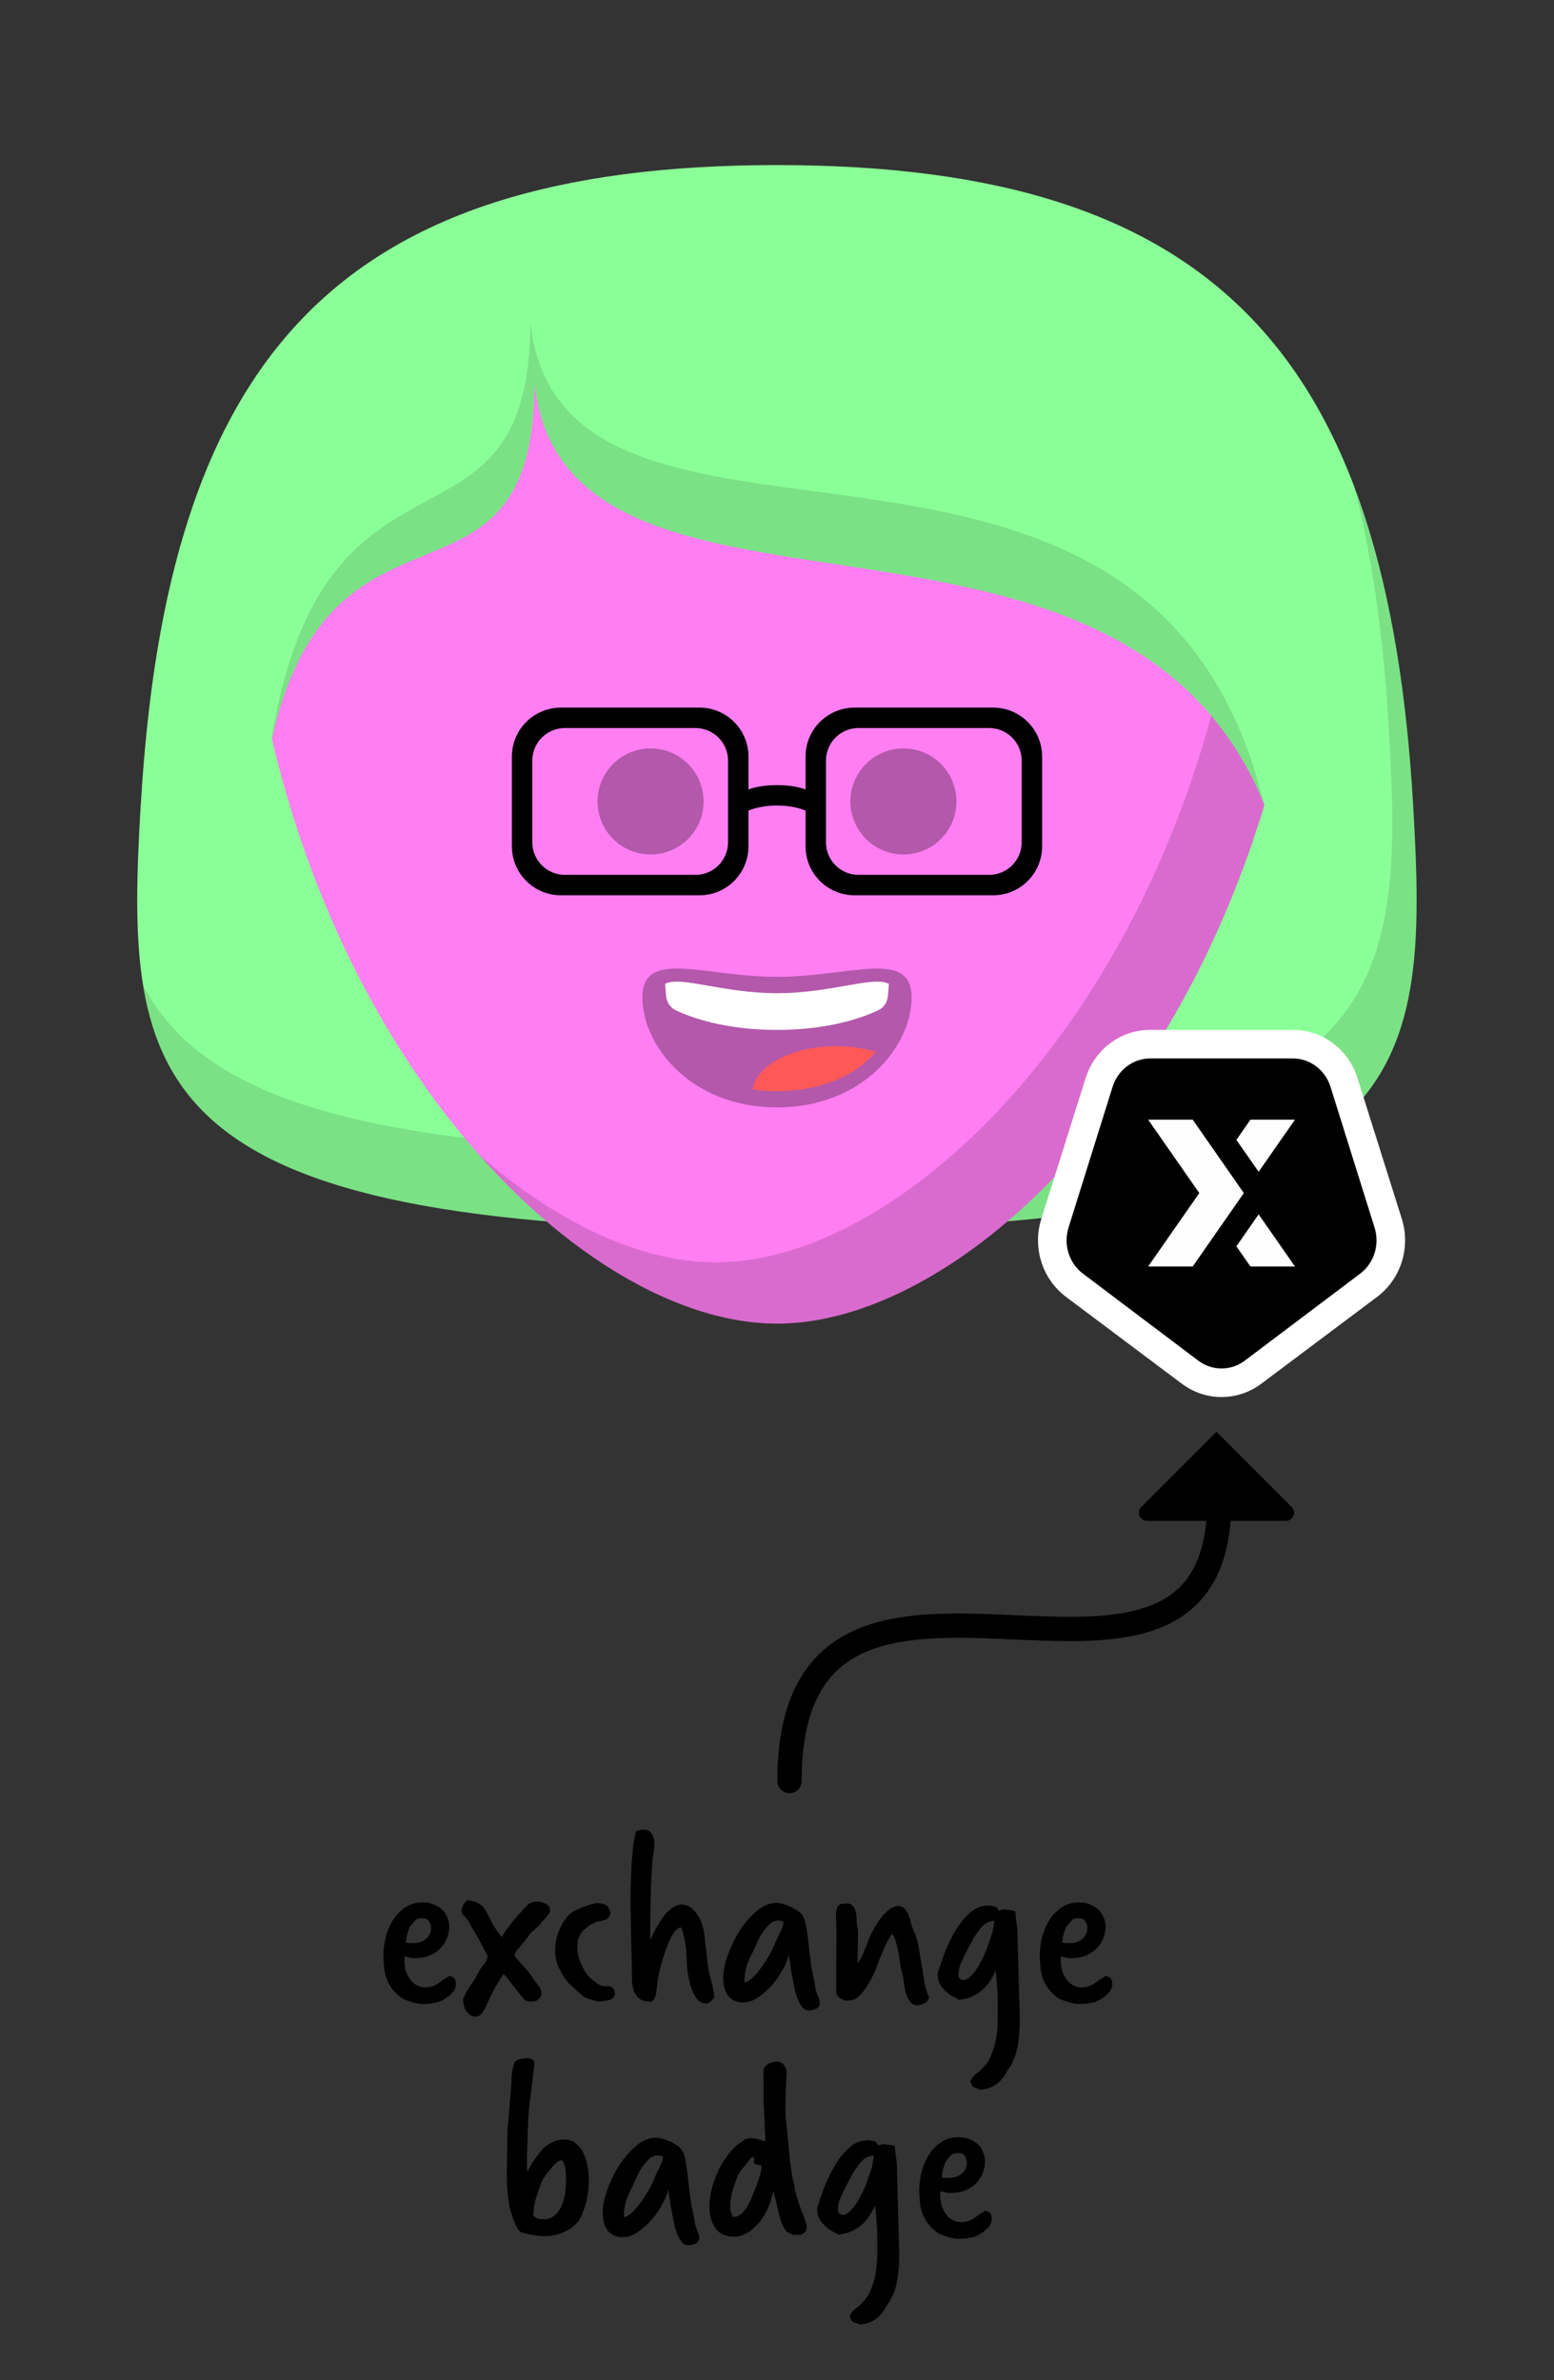 <svg xmlns="http://www.w3.org/2000/svg" width="192" height="294" fill="none" xmlns:v="https://vecta.io/nano"><rect width="100%" height="100%" fill="#333333" stroke="none"/><style><![CDATA[.B{fill-rule:evenodd}.C{fill:#000}]]></style><g clip-path="url(#A)"><g class="B"><path d="M17.391 99.504c3.218-55.321 24.188-79.113 78.609-79.113S171.393 44.183 174.6 99.504c1.983 34.078.252 52.406-78.609 52.406s-80.592-18.328-78.61-52.406z" fill="#8bff97"/><path d="M17.684 121.7c3.212 19.77 18.797 30.21 78.315 30.21 78.861 0 80.592-18.328 78.61-52.406-.908-15.614-3.23-28.716-7.32-39.481 2.255 8.709 3.644 18.656 4.298 29.908 1.983 34.079.252 52.407-78.609 52.407-49.035 0-68.249-7.086-75.293-20.638z" fill-opacity=".12" class="C"/></g><path d="M29.858 62.341C29.391 46.321 43.393 34.5 59.419 34.5h73.163c16.027 0 30.03 11.821 29.56 27.841C160.36 123.5 122.412 163.5 96.001 163.5s-64.357-40-66.143-101.159z" fill="#ff7ef2"/><path d="M59.137 142.603c11.875 13.425 25.447 20.897 36.864 20.897 26.411 0 64.358-39.99 66.143-101.16.23-7.826-2.996-14.65-8.223-19.583.436 1.601.682 3.288.7 5.042 1.036 65.091-38.785 108.142-66.188 108.142-9.053 0-19.462-4.7-29.305-13.34z" fill-opacity=".15" class="B C"/><path d="M96.002 21.65c-86.672 0-73.319 60.973-64.5 92.719 0-65.004 34.517-30.486 34.517-67.019 4.477 40.855 94.483-2.016 94.483 77.601 13.1-36.533 22.172-103.301-64.5-103.301z" fill="#8bff97"/><g class="B"><g class="C"><path d="M31.484 114.3l.017.06v-.025l-.017-.034zm1.972-22.408c3.359-21.409 11.927-26.044 19.36-30.065 6.827-3.693 12.697-6.869 12.697-22.046 1.802 16.446 17.218 18.508 34.995 20.887 22.075 2.954 47.79 6.395 55.606 38.466C146.7 76.3 123.7 72.805 103.28 69.701c-18.8-2.857-35.403-5.383-37.262-22.351 0 15.653-6.337 18.263-13.58 21.246-7.218 2.973-15.336 6.316-18.982 23.307z" fill-opacity=".12"/><path d="M96 136.792c10.582 0 16.63-7.558 16.63-13.605s-7.7-2.52-16.63-2.52-16.629-3.527-16.629 2.52S85.418 136.792 96 136.792z" fill-opacity=".3"/></g><path d="M109.826 121.535l-.124 1.49c-.062.74-.46 1.41-1.128 1.732-1.81.875-6 2.463-12.575 2.463-6.529 0-10.707-1.566-12.537-2.444-.693-.333-1.106-1.026-1.169-1.792l-.121-1.448c.984-.537 2.85-.21 5.358.232 2.332.4 5.219.917 8.469.917s6.137-.507 8.469-.917c2.508-.44 4.374-.77 5.358-.232z" fill="#fff"/><path d="M108.19 129.922c-2.475 2.967-6.725 4.856-12.191 4.856-1.043 0-2.042-.07-2.992-.2.411-2.99 4.865-5.343 10.299-5.343 1.767 0 3.43.25 4.884.688z" fill="#ff5858"/></g><g class="C"><path d="M80.38 105.55c3.618 0 6.551-2.933 6.551-6.55s-2.933-6.551-6.551-6.551-6.55 2.933-6.55 6.551 2.933 6.55 6.551 6.55zm31.24 0c3.618 0 6.55-2.933 6.55-6.55s-2.933-6.551-6.55-6.551-6.55 2.933-6.55 6.551 2.933 6.55 6.55 6.55z" fill-opacity=".3"/><g class="B"><path d="M63.246 93.457c0-3.34 2.707-6.047 6.047-6.047h17.133c3.34 0 6.047 2.707 6.047 6.047v4.064c.774-.292 1.906-.537 3.527-.537s2.753.244 3.527.537v-4.064c0-3.34 2.708-6.047 6.047-6.047h17.133c3.34 0 6.047 2.707 6.047 6.047v11.086c0 3.34-2.707 6.047-6.047 6.047h-17.133c-3.34 0-6.047-2.707-6.047-6.047v-4.42c-.814-.328-1.976-.62-3.527-.62s-2.713.292-3.527.62v4.42c0 3.34-2.707 6.047-6.047 6.047H69.293c-3.34 0-6.047-2.707-6.047-6.047V93.457zm2.519.504c0-2.226 1.805-4.031 4.031-4.031h16.125c2.226 0 4.031 1.805 4.031 4.031v10.078c0 2.226-1.805 4.03-4.031 4.03H69.797c-2.226 0-4.031-1.805-4.031-4.03V93.961zm40.312-4.031c-2.226 0-4.03 1.805-4.03 4.031v10.078c0 2.226 1.805 4.03 4.03 4.03h16.125c2.227 0 4.03-1.805 4.03-4.03V93.961c0-2.226-1.804-4.031-4.03-4.031h-16.125z"/></g></g><path d="M146.015 170.924l-14.32-10.737c-2.928-2.195-4.153-6.087-3.035-9.64l5.47-17.372c1.12-3.552 4.327-5.957 7.946-5.957h17.7c3.62 0 6.828 2.405 7.946 5.957l5.47 17.372c1.12 3.552-.107 7.444-3.035 9.64l-14.32 10.737c-2.928 2.195-6.893 2.195-9.82 0z" fill="#fff" class="B"/><path d="M153.8 168.073c-1.714 1.293-4.036 1.293-5.75 0l-14.256-10.75c-1.714-1.293-2.432-3.585-1.777-5.677l5.445-17.393c.655-2.092 2.534-3.508 4.653-3.508h17.62c2.12 0 3.998 1.416 4.653 3.508l5.445 17.393c.655 2.092-.062 4.384-1.777 5.677l-14.256 10.75z" class="C"/><path d="M147.36 138.305h-5.504l6.32 9.07-6.32 9.07h5.504l6.318-9.07-6.318-9.07zm12.637 0h-5.503l-1.737 2.502 2.75 3.938 4.49-6.44zm-7.24 15.648l1.737 2.492h5.503l-4.49-6.44-2.75 3.948z" fill="#fefefe"/><g class="C"><path d="M47.369 241.688c0-.79.096-1.58.288-2.368.213-.81.523-1.536.928-2.176s.907-1.152 1.504-1.536c.597-.405 1.291-.608 2.08-.608.555 0 1.035.085 1.44.256.427.17.779.395 1.056.672s.48.597.608.96c.149.34.224.704.224 1.088 0 .49-.096.97-.288 1.44-.171.448-.427.853-.768 1.216s-.768.66-1.28.896c-.491.213-1.056.33-1.696.352-.277.02-.523.01-.736-.032s-.459-.107-.736-.192c-.021.107-.032.203-.032.288v.16c.021.79.149 1.408.384 1.856s.491.79.768 1.024c.277.213.544.352.8.416s.427.096.512.096c.661 0 1.205-.15 1.632-.448l1.472-.992.352.16c.128.043.245.14.352.288l.064.32c.021.064.032.17.032.32-.021.3-.107.555-.256.768-.128.192-.277.363-.448.512-.555.47-1.077.768-1.568.896-.469.15-1.088.224-1.856.224-.341 0-.768-.075-1.28-.224-.491-.15-.907-.31-1.248-.48-.512-.384-.917-.768-1.216-1.152-.277-.384-.501-.79-.672-1.216a6.929 6.929 0 0 1-.32-1.312l-.096-1.472zm2.784-1.728c.085.02.213.043.384.064h.448c.725 0 1.28-.18 1.664-.544.405-.363.608-.8.608-1.312 0-.3-.085-.576-.256-.832s-.405-.384-.704-.384a3.23 3.23 0 0 0-.64.064c-.192.043-.341.15-.448.32-.085.107-.181.213-.288.32s-.213.256-.32.448c-.085.192-.171.437-.256.736-.085.277-.149.65-.192 1.12zm7.112-4.704l.256-.32c.085-.128.213-.192.384-.192.384.043.757.15 1.12.32.384.17.715.49.992.96l.576 1.088.416.8.448.672.544.704c.085-.17.235-.416.448-.736l.736-.992.704-.864c.213-.256.352-.395.416-.416.256-.32.533-.63.832-.928.32-.3.704-.448 1.152-.448.405 0 .779.085 1.12.256.363.15.544.416.544.8a1.207 1.207 0 0 1-.064.384l-1.216 1.408-1.184 1.12c-.107.192-.267.416-.48.672l-.64.768-.576.704c-.149.213-.224.373-.224.48 0 .064.096.213.288.448l.704.8.736.832c.235.277.384.49.448.64l.736 1.024c.277.32.416.683.416 1.088 0 .17-.075.33-.224.48s-.309.277-.48.384c-.128 0-.245.01-.352.032-.085.02-.181.032-.288.032s-.213-.01-.32-.032-.235-.075-.384-.16c-.128-.128-.32-.352-.576-.672l-.8-1.024-.768-.992c-.235-.3-.395-.47-.48-.512-.192.256-.384.544-.576.864l-.576.96-.48.928-.352.768c-.128.363-.32.736-.576 1.12-.235.405-.544.608-.928.608-.235 0-.459-.075-.672-.224-.32-.277-.533-.544-.64-.8-.085-.256-.149-.555-.192-.896 0-.043-.011-.075-.032-.096V247c.235-.62.533-1.184.896-1.696.384-.533.736-1.11 1.056-1.728.171-.32.384-.63.64-.928.277-.32.427-.672.448-1.056l-.64-1.216-.512-.96-.544-.896-.576-1.056a2.749 2.749 0 0 0-.576-.736c-.235-.213-.363-.48-.384-.8l.256-.672zm17.849 10.08c.256 0 .459.085.608.256.171.17.256.384.256.64 0 .213-.064.384-.192.512-.107.128-.256.224-.448.288s-.416.107-.672.128l-.704.096-1.056-.288c-.32-.085-.651-.245-.992-.48l-1.568-1.44c-.491-.512-.875-1.1-1.152-1.76-.107-.128-.203-.3-.288-.512l-.192-.64-.096-.64-.032-.512c0-.427.043-.875.128-1.344a7.975 7.975 0 0 1 .448-1.376c.192-.448.427-.853.704-1.216.277-.384.608-.704.992-.96l1.216-.544.896-.288c.299-.107.619-.16.96-.16.491.043.832.14 1.024.288.192.128.352.437.48.928-.021.107-.085.256-.192.448a.787.787 0 0 1-.48.384c-.235.107-.469.17-.704.192-.213.02-.427.085-.64.192-.363.17-.651.34-.864.512l-.512.448c-.149.15-.256.3-.32.448-.171.235-.277.5-.32.8s-.064.565-.064.8c0 .448.064.896.192 1.344.149.448.331.875.544 1.28.213.384.448.725.704 1.024.277.277.533.48.768.608.363.363.747.544 1.152.544h.416zm2.95-2.56l-.096-3.776-.064-3.872.032-2.4.096-2.464.192-2.24c.107-.725.235-1.344.384-1.856.363-.107.672-.16.928-.16.448 0 .779.17.992.512.213.32.32.693.32 1.12 0 .533-.043 1.013-.128 1.44-.085.405-.139.843-.16 1.312l-.128 2.624-.064 2.304-.032 2.208v2.176c.235-.576.501-1.13.8-1.664s.608-1.003.928-1.408c.341-.427.693-.757 1.056-.992.384-.256.757-.384 1.12-.384.576.043 1.045.256 1.408.64.384.363.683.8.896 1.312s.363 1.035.448 1.568.128.97.128 1.312c.085.34.139.736.16 1.184l.128 1.184c.085.704.235 1.43.448 2.176.213.725.341 1.397.384 2.016-.064.213-.203.405-.416.576s-.405.256-.576.256c-.533 0-.96-.256-1.28-.768s-.565-1.1-.736-1.76c-.171-.683-.288-1.365-.352-2.048l-.064-1.504c0-.256-.032-.576-.096-.96-.043-.384-.107-.747-.192-1.088-.064-.363-.139-.66-.224-.896-.085-.256-.171-.384-.256-.384-.256.085-.501.288-.736.608s-.459.715-.672 1.184l-.544 1.44-.448 1.472-.288 1.248-.128.736v.16c0 .043-.011.075-.032.096v.192l-.096.704c-.021.235-.064.46-.128.672-.064.192-.149.352-.256.48s-.235.192-.384.192c-.555 0-.992-.117-1.312-.352-.299-.235-.523-.533-.672-.896-.149-.384-.235-.8-.256-1.248l-.032-1.408v-.576zm22.942 3.648l.192.544c.064.17.096.34.096.512s-.053.31-.16.416c-.085.107-.203.192-.352.256-.128.064-.267.107-.416.128-.15.043-.288.064-.416.064-.427 0-.779-.245-1.056-.736-.277-.47-.501-1.056-.672-1.76l-.448-2.272-.32-2.176c-.064.448-.277 1.013-.64 1.696-.341.683-.779 1.344-1.312 1.984-.533.62-1.12 1.152-1.76 1.6s-1.28.672-1.92.672c-.512 0-.939-.107-1.28-.32-.32-.192-.565-.437-.736-.736s-.288-.63-.352-.992c-.064-.384-.096-.736-.096-1.056 0-.704.171-1.568.512-2.592.363-1.045.843-2.06 1.44-3.04.619-.98 1.323-1.813 2.112-2.496.811-.704 1.664-1.056 2.56-1.056.192 0 .405.032.64.096a5.362 5.362 0 0 1 .768.256c.256.085.501.203.736.352.235.128.437.256.608.384.363.3.608.704.736 1.216s.224 1.045.288 1.6l.352 2.912c.085.853.245 1.76.48 2.72l.192 1.184.224.64zm-9.024-1.664v.064a.028.028 0 0 1 .032.032c.277-.02.597-.203.96-.544.363-.363.725-.79 1.088-1.28a14.573 14.573 0 0 0 .992-1.536c.32-.555.555-1.045.704-1.472l.288-.64.352-.704c.128-.256.224-.49.288-.704.085-.213.128-.395.128-.544l-.288-.128c-.085-.043-.181-.064-.288-.064-.469 0-.885.18-1.248.544s-.683.768-.96 1.216c-.256.448-.469.885-.64 1.312l-.352.768c-.299.533-.555 1.11-.768 1.728-.192.62-.288 1.216-.288 1.792v.16zm13.962-2.304c.3-.3.534-.683.704-1.152l.544-1.344.064-.192c.128-.34.32-.757.576-1.248.256-.512.555-.992.896-1.44.342-.47.715-.864 1.12-1.184s.822-.48 1.248-.48c.363.107.63.277.8.512.192.235.33.5.416.8.107.277.192.576.256.896.086.3.192.587.32.864.278.62.48 1.28.608 1.984l.704 4.288c.128.704.32 1.355.576 1.952-.042.34-.234.587-.576.736-.32.17-.608.256-.864.256-.384 0-.682-.15-.896-.448-.213-.277-.384-.62-.512-1.024-.106-.427-.192-.864-.256-1.312-.042-.448-.106-.82-.192-1.12-.106-.363-.192-.768-.256-1.216l-.224-1.408c-.085-.47-.192-.907-.32-1.312-.106-.405-.266-.736-.48-.992-.362.576-.66 1.12-.896 1.632l-.608 1.44-.512 1.344c-.17.427-.384.864-.64 1.312-.34.62-.65 1.1-.928 1.44s-.533.597-.768.768c-.234.15-.458.235-.672.256-.213.043-.416.064-.608.064-.213 0-.48-.107-.8-.32-.298-.213-.448-.47-.448-.768v-3.744l.032-3.648-.032-1.088-.032-1.12a2.146 2.146 0 0 1 .128-.736c.107-.256.278-.437.512-.544h.384c.128-.02.246-.032.352-.032.278 0 .49.085.64.256.17.15.288.34.352.576.086.235.14.48.16.736l.032.64c0 .235.022.46.064.672.064.213.096.437.096.672l-.032 2.016-.032 1.6v.16zm17.465-6.432c.107-.043.203-.075.288-.096.107-.02.214-.053.32-.096a5.053 5.053 0 0 0 .608.096c.235.02.502.075.8.16l.16 1.408c.086.448.128.94.128 1.472l.128 4.768.16 5.696c0 1.024-.074 2.037-.224 3.04-.15 1.024-.48 1.984-.992 2.88-.17.192-.33.427-.48.704-.15.3-.352.587-.608.864-.256.3-.586.555-.992.768-.384.235-.896.384-1.536.448l-.8-.288c-.213-.064-.373-.32-.48-.768.17-.384.438-.715.8-.992.384-.256.768-.63 1.152-1.12s.715-1.205.992-2.144c.3-.917.448-2.24.448-3.968v-1.376l-.032-1.28-.096-1.312-.128-1.472c-.213.448-.448.875-.704 1.28-.234.384-.533.736-.896 1.056-.34.32-.757.597-1.248.832-.47.213-1.034.363-1.696.448l-.928-.512a5.019 5.019 0 0 1-.832-.672 3.642 3.642 0 0 1-.64-.864c-.15-.32-.224-.683-.224-1.088 0-.128.01-.224.032-.288l.736-2.144c.342-.917.768-1.824 1.28-2.72.512-.917 1.12-1.707 1.824-2.368s1.504-.992 2.4-.992a2.082 2.082 0 0 1 .512.064c.17.043.342.096.512.16l.256.416zm-4.352 8.576c.32-.043.64-.235.96-.576.342-.34.662-.78.96-1.312.32-.555.62-1.173.896-1.856l.768-2.208.096-.672c.064-.235.096-.47.096-.704-.34.02-.63.096-.864.224s-.448.288-.64.48c-.17.192-.33.405-.48.64l-.48.64-.608 1.152-.64 1.184-.512 1.216c-.128.405-.192.8-.192 1.184 0 .34.214.544.64.608zm9.406-2.912c0-.79.096-1.58.288-2.368.213-.81.523-1.536.928-2.176s.907-1.152 1.504-1.536c.597-.405 1.29-.608 2.08-.608.555 0 1.035.085 1.44.256.427.17.78.395 1.056.672s.48.597.608.96c.15.34.224.704.224 1.088 0 .49-.096.97-.288 1.44-.17.448-.427.853-.768 1.216s-.768.66-1.28.896c-.49.213-1.056.33-1.696.352-.277.02-.523.01-.736-.032s-.46-.107-.736-.192c-.02.107-.032.203-.032.288v.16c.02.79.15 1.408.384 1.856s.49.79.768 1.024c.277.213.544.352.8.416s.427.096.512.096c.66 0 1.205-.15 1.632-.448l1.472-.992.352.16c.128.043.245.14.352.288l.064.32c.02.064.032.17.032.32-.02.3-.107.555-.256.768a2.554 2.554 0 0 1-.448.512c-.555.47-1.077.768-1.568.896-.47.15-1.088.224-1.856.224-.34 0-.768-.075-1.28-.224-.49-.15-.907-.31-1.248-.48-.512-.384-.917-.768-1.216-1.152-.277-.384-.5-.79-.672-1.216-.15-.427-.256-.864-.32-1.312l-.096-1.472zm2.784-1.728c.085.02.213.043.384.064h.448c.725 0 1.28-.18 1.664-.544.405-.363.608-.8.608-1.312 0-.3-.085-.576-.256-.832s-.405-.384-.704-.384a3.231 3.231 0 0 0-.64.064c-.192.043-.34.15-.448.32-.085.107-.18.213-.288.32s-.213.256-.32.448c-.085.192-.17.437-.256.736-.085.277-.15.65-.192 1.12zm-66.139 26.216v1.696l.032.416.64-1.152c.256-.384.661-.928 1.216-1.632.043-.043.139-.128.288-.256s.341-.267.576-.416c.256-.15.533-.277.832-.384.32-.107.651-.16.992-.16.64 0 1.152.18 1.536.544.405.34.715.768.928 1.28.235.512.395 1.067.48 1.664s.128 1.13.128 1.6c0 .256-.021.62-.064 1.088s-.128.97-.256 1.504-.309 1.067-.544 1.6c-.213.512-.501.94-.864 1.28-.491.448-1.067.79-1.728 1.024s-1.259.352-1.792.352-1.067-.043-1.6-.128c-.512-.085-1.013-.203-1.504-.352-.128-.064-.256-.18-.384-.352l-.352-.64c-.107-.235-.203-.48-.288-.736l-.224-.736c-.064-.064-.128-.267-.192-.608l-.192-1.248-.128-1.504-.032-1.408.096-5.344.48-5.824c0-.405.021-.8.064-1.184s.128-.79.256-1.216c.107-.32.341-.512.704-.576.384-.085.704-.128.96-.128.192 0 .373.043.544.128s.277.235.32.448l-.448 3.872c-.192 1.216-.309 2.507-.352 3.872l-.128 3.616zm1.632 3.84l-.32.896-.256.8-.192.896-.096 1.024c.235.256.459.405.672.448s.491.064.832.064c.533-.064.96-.267 1.28-.608.341-.34.608-.757.8-1.248s.32-1.013.384-1.568c.064-.576.096-1.11.096-1.6l-.032-.672c0-.256-.032-.5-.096-.736-.043-.235-.107-.437-.192-.608s-.192-.256-.32-.256-.32.107-.576.32c-.235.213-.48.48-.736.8a11.473 11.473 0 0 0-.736.96c-.213.34-.363.64-.448.896l-.064.192zm19.375 5.408l.192.544c.064.17.096.34.096.512s-.053.31-.16.416c-.085.107-.203.192-.352.256a1.342 1.342 0 0 1-.416.128c-.149.043-.288.064-.416.064-.427 0-.779-.245-1.056-.736-.277-.47-.501-1.056-.672-1.76l-.448-2.272-.32-2.176c-.064.448-.277 1.013-.64 1.696-.341.683-.779 1.344-1.312 1.984-.533.62-1.12 1.152-1.76 1.6s-1.28.672-1.92.672c-.512 0-.939-.107-1.28-.32-.32-.192-.565-.437-.736-.736s-.288-.63-.352-.992c-.064-.384-.096-.736-.096-1.056 0-.704.171-1.568.512-2.592.363-1.045.843-2.06 1.44-3.04.619-.98 1.323-1.813 2.112-2.496.811-.704 1.664-1.056 2.56-1.056.192 0 .405.032.64.096a5.362 5.362 0 0 1 .768.256c.256.085.501.203.736.352.235.128.437.256.608.384.363.3.608.704.736 1.216s.224 1.045.288 1.6l.352 2.912c.085.853.245 1.76.48 2.72l.192 1.184.224.64zm-9.024-1.664v.064a.028.028 0 0 1 .032.032c.277-.02.597-.203.96-.544.363-.363.725-.79 1.088-1.28a14.589 14.589 0 0 0 .992-1.536c.32-.555.555-1.045.704-1.472l.288-.64.352-.704c.128-.256.224-.49.288-.704.085-.213.128-.395.128-.544l-.288-.128c-.085-.043-.181-.064-.288-.064-.469 0-.885.18-1.248.544s-.683.768-.96 1.216c-.256.448-.469.885-.64 1.312l-.352.768c-.299.533-.555 1.11-.768 1.728-.192.62-.288 1.216-.288 1.792v.16zm21.059-3.744c0 .085.032.288.096.608l.288 1.024.352 1.056.256.704c.128.235.224.48.288.736s.149.512.256.768c0 .427-.107.725-.32.896s-.427.256-.64.256h-.416c-.213 0-.341-.01-.384-.032a5.207 5.207 0 0 1-.608-.288c-.192-.107-.395-.405-.608-.896-.107-.15-.213-.416-.32-.8l-.32-1.28-.288-1.248c-.085-.405-.171-.693-.256-.864-.171.875-.427 1.664-.768 2.368-.341.683-.736 1.27-1.184 1.76s-.917.864-1.408 1.12-.971.384-1.44.384c-1.067 0-1.845-.352-2.336-1.056-.491-.725-.736-1.62-.736-2.688 0-.62.085-1.3.256-2.048.192-.747.448-1.483.768-2.208.341-.725.747-1.408 1.216-2.048s.981-1.152 1.536-1.536c.085-.043.235-.15.448-.32s.533-.256.96-.256c.299 0 .587.043.864.128l.864.256-.096-2.208-.096-2.112-.032-.8v-2.336l-.032-.704c.043-.17.053-.352.032-.544-.021-.213.043-.395.192-.544.171-.213.384-.363.64-.448.277-.107.544-.16.8-.16.384 0 .683.15.896.448.213.277.32.587.32.928l-.096 2.08-.064 2.144c0 .49.032 1.077.096 1.76l.192 1.824.128 1.472.16 1.632.224 1.568c.085.512.192.97.32 1.376v.128zm-7.616 3.84c.448 0 .832-.16 1.152-.48s.597-.704.832-1.152.437-.917.608-1.408l.512-1.28.288-.96c.107-.32.16-.66.16-1.024 0-.064-.043-.096-.128-.096-.064-.02-.149-.032-.256-.032l-.32-.064c-.107-.02-.181-.085-.224-.192v-.32a1.623 1.623 0 0 0 .032-.32h-.192c-.043-.02-.107-.032-.192-.032-.299.448-.64.885-1.024 1.312-.363.405-.64.896-.832 1.472l-.352 1.024-.224.8-.128.8-.032.864c0 .17.043.352.128.544s.149.373.192.544zm17.985-8.832c.106-.043.202-.075.288-.096.106-.02.213-.053.32-.096.192.043.394.075.608.096.234.02.5.075.8.16l.16 1.408c.085.448.128.94.128 1.472l.128 4.768.16 5.696a20.657 20.657 0 0 1-.224 3.04 8.127 8.127 0 0 1-.992 2.88c-.17.192-.33.427-.48.704-.15.3-.352.587-.608.864-.256.3-.587.555-.992.768-.384.235-.896.384-1.536.448l-.8-.288c-.214-.064-.374-.32-.48-.768.17-.384.437-.715.8-.992.384-.256.768-.63 1.152-1.12s.714-1.205.992-2.144c.298-.917.448-2.24.448-3.968v-1.376l-.032-1.28-.096-1.312-.128-1.472c-.214.448-.448.875-.704 1.28-.235.384-.534.736-.896 1.056-.342.32-.758.597-1.248.832-.47.213-1.035.363-1.696.448l-.928-.512c-.3-.192-.576-.416-.832-.672a3.615 3.615 0 0 1-.64-.864c-.15-.32-.224-.683-.224-1.088 0-.128.01-.224.032-.288l.736-2.144c.34-.917.768-1.824 1.28-2.72.512-.917 1.12-1.707 1.824-2.368s1.504-.992 2.4-.992c.17 0 .34.02.512.064s.34.096.512.16l.256.416zm-4.352 8.576c.32-.043.64-.235.96-.576.34-.34.66-.78.96-1.312.32-.555.618-1.173.896-1.856l.768-2.208c.02-.235.053-.46.096-.672.064-.235.096-.47.096-.704-.342.02-.63.096-.864.224a2.785 2.785 0 0 0-.64.48c-.17.192-.33.405-.48.64l-.48.64-.608 1.152-.64 1.184-.512 1.216c-.128.405-.192.8-.192 1.184 0 .34.213.544.64.608zm9.405-2.912c0-.79.096-1.58.288-2.368.214-.81.523-1.536.928-2.176s.907-1.152 1.504-1.536c.598-.405 1.29-.608 2.08-.608.555 0 1.035.085 1.44.256.427.17.78.395 1.056.672a2.524 2.524 0 0 1 .608.96c.15.34.224.704.224 1.088 0 .49-.096.97-.288 1.44-.17.448-.426.853-.768 1.216s-.768.66-1.28.896c-.5.213-1.056.33-1.696.352-.277.02-.522.01-.736-.032s-.458-.107-.736-.192c-.02.107-.032.203-.032.288v.16c.022.79.15 1.408.384 1.856s.49.79.768 1.024c.278.213.544.352.8.416s.427.096.512.096c.662 0 1.206-.15 1.632-.448l1.472-.992.352.16c.128.043.246.14.352.288l.064.32c.022.064.032.17.032.32-.02.3-.106.555-.256.768a2.554 2.554 0 0 1-.448.512c-.554.47-1.077.768-1.568.896-.47.15-1.088.224-1.856.224-.34 0-.768-.075-1.28-.224-.5-.15-.906-.31-1.248-.48-.512-.384-.917-.768-1.216-1.152-.277-.384-.5-.79-.672-1.216-.15-.427-.256-.864-.32-1.312l-.096-1.472zm2.784-1.728c.086.02.214.043.384.064h.448c.726 0 1.28-.18 1.664-.544.406-.363.608-.8.608-1.312 0-.3-.085-.576-.256-.832s-.405-.384-.704-.384c-.213 0-.426.02-.64.064-.192.043-.34.15-.448.32-.085.107-.18.213-.288.32s-.213.256-.32.448c-.085.192-.17.437-.256.736-.085.277-.15.65-.192 1.12z"/><path d="M159.592 186.154l-9.293-9.293-9.293 9.293c-.63.63-.184 1.707.707 1.707h7.33c-.26 2.822-.96 4.922-1.943 6.494-1.243 2-3.02 3.27-5.258 4.087-2.27.828-4.988 1.17-8.033 1.253-2.675.075-5.51-.05-8.428-.176l-1.217-.053c-6.55-.277-13.59-.467-18.966 2.103-2.756 1.317-5.08 3.354-6.695 6.408-1.601 3.028-2.456 6.964-2.456 12.022a1.5 1.5 0 1 0 3 0c-0-4.74.804-8.153 2.108-10.62 1.29-2.44 3.113-4.04 5.336-5.104 4.58-2.188 10.82-2.097 17.546-1.812l1.21.053c2.905.127 5.856.256 8.646.178 3.178-.088 6.268-.445 8.978-1.434 2.742-1 5.113-2.656 6.774-5.316 1.322-2.116 2.14-4.778 2.4-8.083h6.83c.9 0 1.337-1.077.707-1.707z" class="B"/></g></g><defs><clipPath id="A"><path fill="#fff" d="M0 0h192v294H0z"/></clipPath></defs></svg>